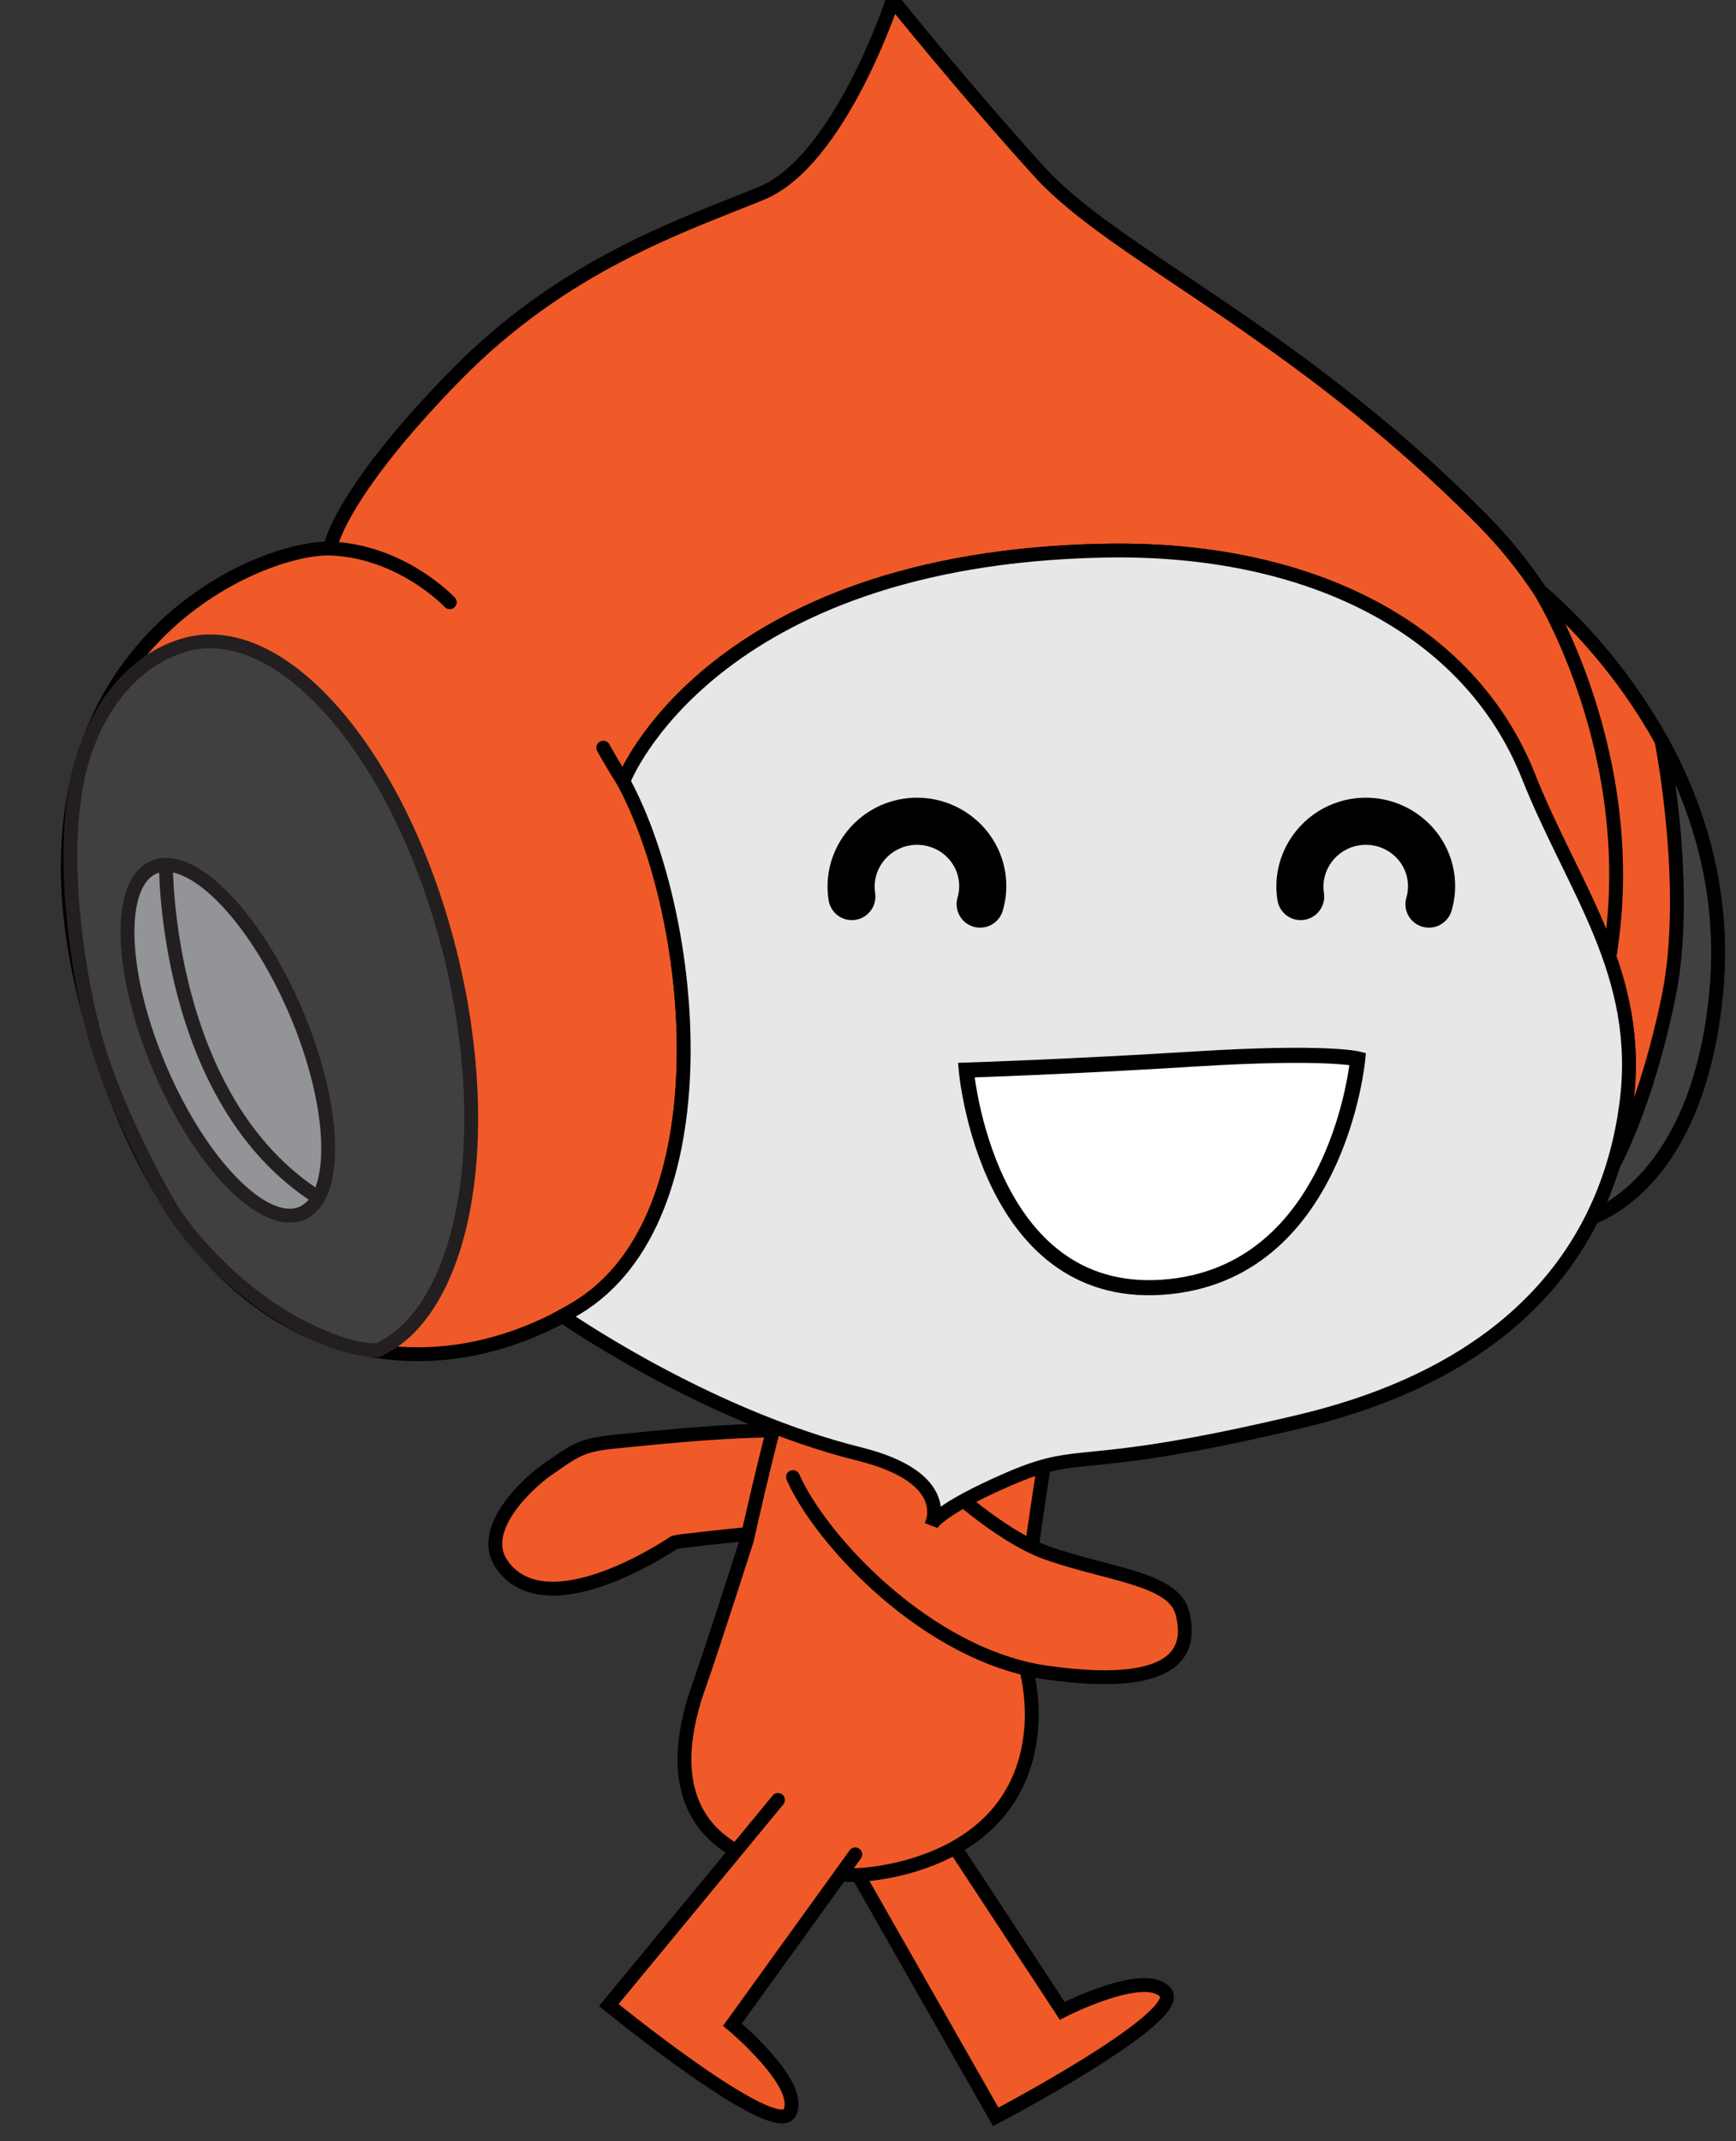 <svg xmlns="http://www.w3.org/2000/svg" xmlns:xlink="http://www.w3.org/1999/xlink" version="1.1" width="112.545" height="138.812" viewBox="-3.719 1.186 112.545 138.812"><rect x="-3.719" y="1.186" width="112.545" height="138.812" fill="#333333" stroke="none"/><defs><style/></defs>
  <!-- Exported by Scratch - http://scratch.mit.edu/ -->
  <g id="ID0.1554504418745637" transform="matrix(1.05, 0, 0, 1.05, -0.55, 0.65)">
    <path id="Back_Arm_1_" fill="#F05A28" stroke="#000000" stroke-linecap="round" d="M 44.459 112.850 C 44.459 112.850 35.290 119.155 32.004 114.438 C 30.234 111.899 33.940 108.530 35.275 107.604 C 37.214 106.266 37.678 105.821 40.072 105.584 C 42.461 105.346 51.241 104.387 54.397 104.934 C 59.346 105.801 67.525 109.413 55.900 111.620 C 55.900 111.620 49.333 112.247 44.937 112.763 L 44.459 112.850 L 44.459 112.850 L 44.459 112.850 L 44.459 112.850 Z " transform="matrix(0.855, 0, 0, 0.855, 0.6, -0.75)"/>
    <path id="Front_Leg_1_" fill="#F05A28" stroke="#000000" stroke-linecap="round" d="M 56.835 135.285 L 67.675 154.332 C 67.675 154.332 81.394 147.121 79.935 145.357 C 78.478 143.591 72.474 146.671 72.474 146.671 L 62.636 131.691 " transform="matrix(0.855, 0, 0, 0.855, 0.6, -0.75)"/>
    <path id="Body_1_" fill="#F05A28" stroke="#000000" stroke-linecap="round" d="M 69.553 120.506 C 69.338 118.777 70.881 109.160 71.141 107.338 C 71.141 107.338 73.946 99.791 62.934 98.662 C 56.695 98.023 52.851 100.625 52.005 103.308 C 51.279 105.613 49.697 112.697 49.697 112.697 C 49.697 112.697 47.156 120.644 46.285 123.088 C 44.916 126.914 42.234 136.871 57.641 136.871 C 57.641 136.871 69.445 136.600 70.242 126.203 C 70.394 124.221 70.025 122.293 69.564 120.771 L 69.553 120.506 L 69.553 120.506 L 69.553 120.506 L 69.553 120.506 Z " transform="matrix(0.855, 0, 0, 0.855, 0.6, -0.75)"/>
    <path id="Front_Leg_3_" fill="#F05A28" stroke="#000000" stroke-linecap="round" d="M 51.952 131.445 L 39.731 146.257 C 39.731 146.257 51.740 156.054 52.792 154.021 C 53.845 151.990 48.660 147.671 48.660 147.671 L 57.533 135.374 " transform="matrix(0.855, 0, 0, 0.855, 0.6, -0.75)"/>
    <path id="Front_Arm_1_" fill="#F05A28" stroke="#000000" stroke-linecap="round" d="M 53.031 108.131 C 54.993 112.617 62.717 121.037 71.371 122.252 C 82.113 123.766 81.574 119.709 81.158 117.965 C 80.543 115.420 75.691 115.162 71.320 113.586 C 67.804 112.320 63.654 108.336 63.654 108.336 " transform="matrix(0.855, 0, 0, 0.855, 0.6, -0.75)"/>
    <g id="Head_3_">
      <path id="Head_4_" fill="#F05A28" stroke="#000000" stroke-linecap="round" d="M 19.751 40.563 C 19.751 40.563 20.681 36.751 28.595 28.649 C 36.505 20.551 45.068 17.762 50.747 15.434 C 56.425 13.106 60.238 1.474 60.238 1.474 C 60.238 1.474 65.466 7.978 70.841 13.892 C 76.325 19.923 89.095 25.208 102.779 38.982 C 104.412 40.631 105.800 42.357 106.967 44.128 L 107.203 44.334 C 110.260 46.985 121.098 57.562 119.709 72.959 C 118.647 84.689 113.313 88.396 110.729 89.394 L 110.708 89.480 C 112.040 86.841 112.833 84.041 113.208 81.199 C 114.442 71.798 109.378 65.687 106.130 57.511 C 101.919 46.907 90.400 40.941 75.484 41.238 C 47.097 41.800 40.845 57.759 40.845 57.759 L 40.824 57.965 C 46.091 67.744 48.193 89.438 37.410 95.930 C 25.796 102.912 8.597 100.475 1.900 73.493 C -4.231 48.800 14.126 41.019 19.527 41.083 L 19.751 40.563 L 19.751 40.563 L 19.751 40.563 L 19.751 40.563 Z M 106.967 44.128 C 106.967 44.128 114.414 55.961 111.990 70.583 M 19.526 41.082 C 24.748 41.224 28.248 44.962 28.248 44.962 M 40.824 57.962 C 39.945 56.591 39.332 55.462 39.332 55.462 " transform="matrix(0.855, 0, 0, 0.855, 0.6, -0.75)"/>
      <path id="R_Ear_1_" fill="#404041" stroke="#000000" d="M 112.338 85.465 C 112.338 85.465 114.690 81.201 116.276 73.387 C 117.860 65.567 115.747 54.934 115.747 54.934 C 118.372 59.695 120.360 65.805 119.718 72.960 C 118.691 84.391 113.384 88.288 110.736 89.395 L 112.338 85.465 L 112.338 85.465 L 112.338 85.465 L 112.338 85.465 Z " transform="matrix(0.855, 0, 0, 0.855, 0.6, -0.75)"/>
      <g id="L_Ear_1_">
        <path id="Outer_Ear_1_" fill="#404041" stroke="#231F20" d="M 2.511 75.897 C 3.712 80.537 6.507 85.959 7.946 88.437 C 9.381 90.916 12.899 94.751 16.968 96.984 C 21.040 99.220 23.058 98.964 23.058 98.964 C 29.220 96.165 31.591 83.950 28.339 70.575 C 24.884 56.386 16.397 46.264 9.376 47.975 C 5.626 48.885 2.218 52.639 1.230 58.432 C 0.269 64.048 1.312 71.268 2.511 75.897 L 2.511 75.897 L 2.511 75.897 L 2.511 75.897 Z " transform="matrix(0.855, 0, 0, 0.855, 0.6, -0.75)"/>
        <path id="Inner_Ear_1_" fill="#929497" stroke="#231F20" stroke-linecap="round" d="M 6.873 64.098 C 9.573 62.941 14.157 67.594 17.112 74.494 C 20.064 81.389 20.271 87.926 17.573 89.080 C 14.870 90.234 10.289 85.580 7.336 78.683 C 4.378 71.785 4.173 65.255 6.873 64.098 L 6.873 64.098 L 6.873 64.098 L 6.873 64.098 Z M 18.751 87.953 C 7.628 80.904 7.753 63.924 7.753 63.924 " transform="matrix(0.855, 0, 0, 0.855, 0.6, -0.75)"/>
      </g>
      <path id="Face_2_" fill="#E6E7E8" stroke="#000000" stroke-linecap="round" d="M 36.485 96.566 C 37.786 97.457 47.403 103.871 57.847 106.472 C 64.764 108.201 63.035 111.583 63.035 111.583 C 63.035 111.583 63.312 110.562 68.711 108.229 C 74.107 105.911 73.461 107.958 89.565 104.135 C 105.669 100.324 111.919 90.979 113.211 81.196 C 114.449 71.796 109.381 65.685 106.133 57.508 C 101.922 46.904 90.404 40.938 75.490 41.235 C 47.097 41.797 40.845 57.756 40.845 57.756 L 40.802 57.928 C 46.079 67.685 48.204 89.427 37.407 95.927 C 37.083 96.120 36.755 96.310 36.423 96.489 L 36.485 96.566 L 36.485 96.566 L 36.485 96.566 L 36.485 96.566 Z " transform="matrix(0.855, 0, 0, 0.855, 0.6, -0.75)"/>
      <path id="Smile_1_" fill="#FFFFFF" stroke="#000000" stroke-width="1.09" stroke-linecap="round" d="M 79.682 94.426 C 66.967 95.281 65.547 78.746 65.547 78.746 C 65.547 78.746 72.815 78.517 82.192 77.934 C 91.569 77.356 93.817 77.934 93.817 77.934 C 93.817 77.934 92.395 93.566 79.682 94.426 L 79.682 94.426 L 79.682 94.426 L 79.682 94.426 Z " transform="matrix(0.855, 0, 0, 0.855, 0.6, -0.75)"/>
      <path id="R_Eye_1_" d="M 98.959 68.458 C 98.801 68.458 98.643 68.437 98.480 68.392 C 97.582 68.129 97.062 67.184 97.330 66.284 C 97.451 65.864 97.476 65.430 97.408 64.996 C 97.150 63.365 95.572 62.253 93.926 62.513 C 92.262 62.775 91.119 64.317 91.375 65.951 C 91.521 66.878 90.887 67.748 89.959 67.893 C 89.025 68.039 88.162 67.407 88.018 66.477 C 87.467 62.995 89.879 59.707 93.399 59.151 C 96.911 58.607 100.215 60.983 100.772 64.463 C 100.918 65.398 100.860 66.330 100.592 67.236 C 100.373 67.977 99.695 68.458 98.959 68.458 L 98.959 68.458 L 98.959 68.458 L 98.959 68.458 L 98.959 68.458 Z " transform="matrix(0.855, 0, 0, 0.855, 0.6, -0.75)"/>
      <path id="L_Eye_1_" d="M 66.549 68.458 C 66.393 68.458 66.233 68.437 66.070 68.392 C 65.170 68.129 64.652 67.184 64.918 66.284 C 65.039 65.864 65.064 65.430 64.998 64.996 C 64.740 63.365 63.166 62.253 61.515 62.513 C 59.851 62.775 58.709 64.317 58.965 65.951 C 59.110 66.878 58.477 67.748 57.549 67.893 C 56.614 68.039 55.752 67.407 55.606 66.477 C 55.057 62.995 57.469 59.707 60.986 59.151 C 64.491 58.607 67.805 60.983 68.360 64.463 C 68.506 65.398 68.448 66.330 68.180 67.236 C 67.963 67.977 67.285 68.458 66.549 68.458 L 66.549 68.458 L 66.549 68.458 L 66.549 68.458 L 66.549 68.458 Z " transform="matrix(0.855, 0, 0, 0.855, 0.6, -0.75)"/>
    </g>
  </g>
</svg>